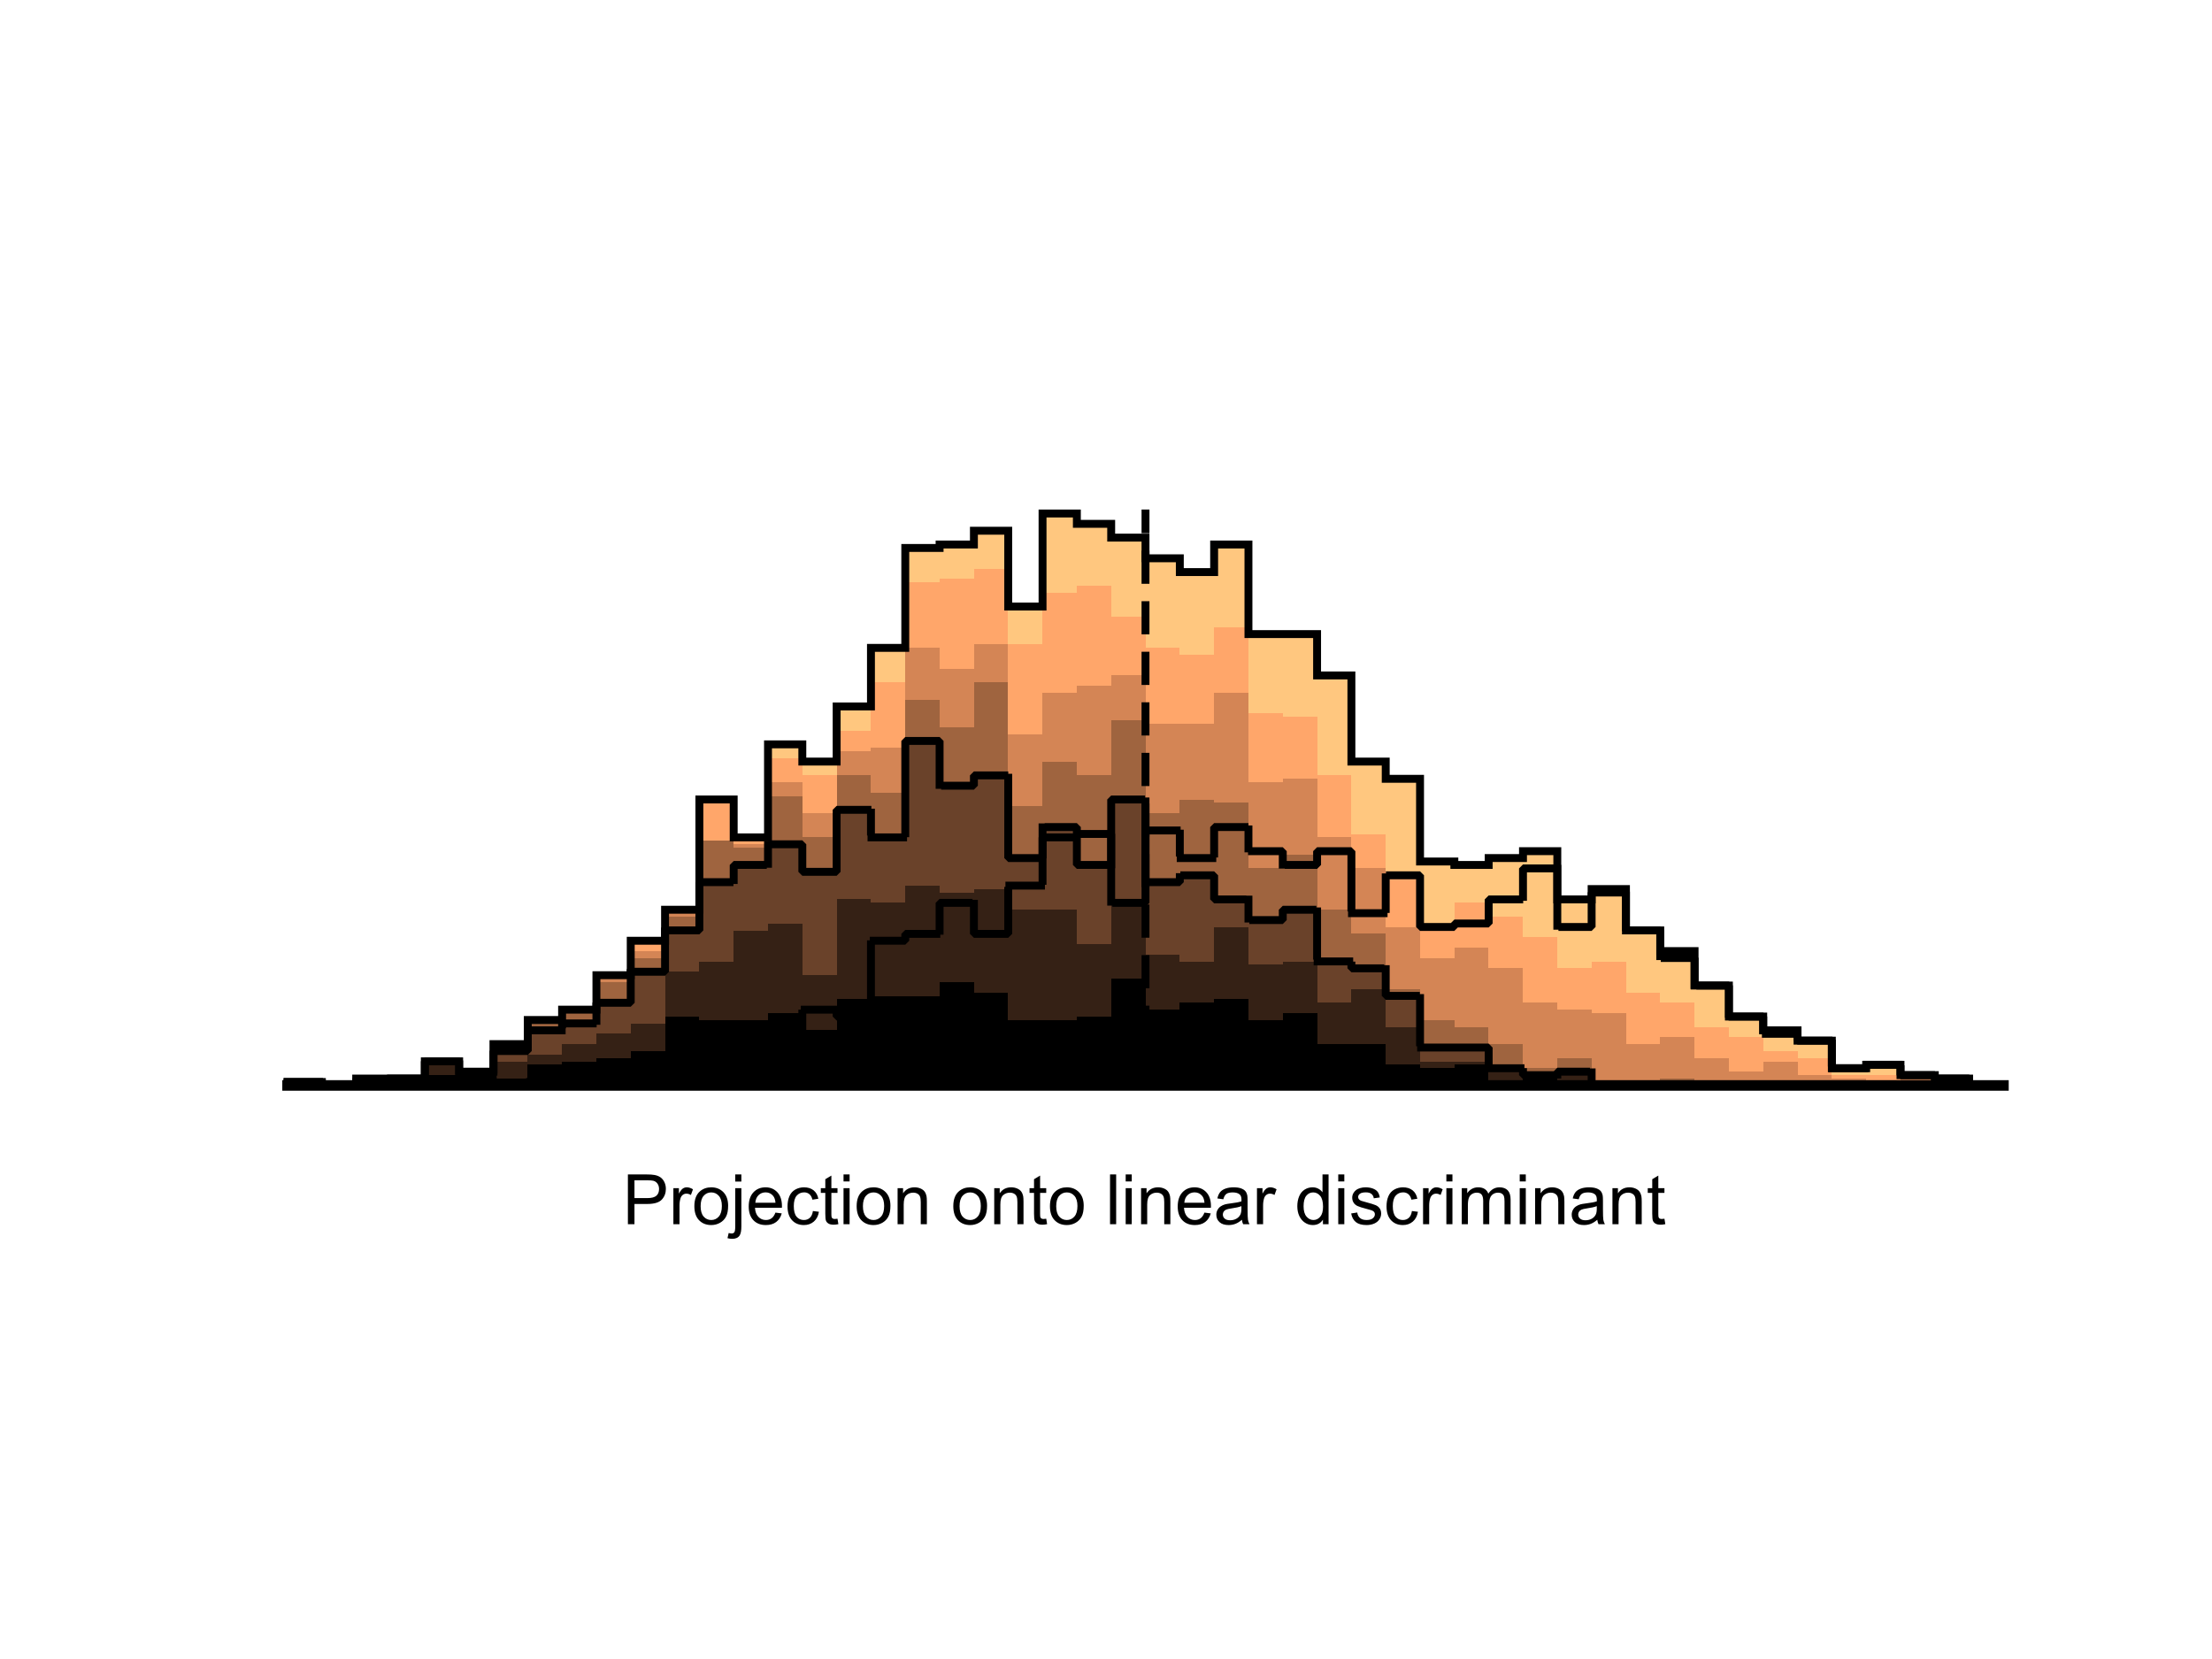<?xml version="1.0"?>
<!DOCTYPE svg PUBLIC '-//W3C//DTD SVG 1.0//EN'
          'http://www.w3.org/TR/2001/REC-SVG-20010904/DTD/svg10.dtd'>
<svg xmlns:xlink="http://www.w3.org/1999/xlink" style="fill-opacity:1; color-rendering:auto; color-interpolation:auto; text-rendering:auto; stroke:black; stroke-linecap:square; stroke-miterlimit:10; shape-rendering:auto; stroke-opacity:1; fill:black; stroke-dasharray:none; font-weight:normal; stroke-width:1; font-family:'Dialog'; font-style:normal; stroke-linejoin:miter; font-size:12px; stroke-dashoffset:0; image-rendering:auto;" width="700" height="525" xmlns="http://www.w3.org/2000/svg"
><rect width="100%" height="100%" fill="#808080" stroke="none"/><!--Generated by the Batik Graphics2D SVG Generator--><defs id="genericDefs"
  /><g
  ><defs id="defs1"
    ><clipPath clipPathUnits="userSpaceOnUse" id="clipPath1"
      ><path d="M0 0 L700 0 L700 525 L0 525 L0 0 Z"
      /></clipPath
    ></defs
    ><g style="fill:white; stroke:white;"
    ><rect x="0" y="0" width="700" style="clip-path:url(#clipPath1); stroke:none;" height="525"
    /></g
    ><g style="fill:white; text-rendering:optimizeSpeed; color-rendering:optimizeSpeed; image-rendering:optimizeSpeed; shape-rendering:crispEdges; stroke:white; color-interpolation:sRGB;"
    ><rect x="0" width="700" height="525" y="0" style="stroke:none;"
      /><path d="M101.86 343.5 L101.86 342.41 L91 342.41 L91 343.5 ZM123.58 341.319 L112.72 341.319 L112.72 343.5 L123.58 343.5 L134.44 343.5 L134.44 341.319 ZM145.3 343.5 L145.3 335.868 L134.44 335.868 L134.44 343.5 ZM156.16 343.5 L156.16 339.139 L145.3 339.139 L145.3 343.5 ZM167.02 343.5 L167.02 330.416 L156.16 330.416 L156.16 343.5 ZM177.88 343.5 L177.88 322.783 L167.02 322.783 L167.02 343.5 ZM188.74 343.5 L188.74 319.512 L177.88 319.512 L177.88 343.5 ZM199.6 343.5 L199.6 308.608 L188.74 308.608 L188.74 343.5 ZM210.46 343.5 L210.46 297.705 L199.6 297.705 L199.6 343.5 ZM221.32 343.5 L221.32 287.892 L210.46 287.892 L210.46 343.5 ZM232.18 343.5 L232.18 253 L221.32 253 L221.32 343.5 ZM243.04 343.5 L243.04 264.994 L232.18 264.994 L232.18 343.5 ZM253.9 343.5 L253.9 235.554 L243.04 235.554 L243.04 343.5 ZM264.76 343.5 L264.76 241.006 L253.9 241.006 L253.9 343.5 ZM275.62 343.5 L275.62 223.56 L264.76 223.56 L264.76 343.5 ZM286.48 343.5 L286.48 205.024 L275.62 205.024 L275.62 343.5 ZM297.34 343.5 L297.34 173.404 L286.48 173.404 L286.48 343.5 ZM308.2 343.5 L308.2 172.313 L297.34 172.313 L297.34 343.5 ZM319.06 343.5 L319.06 167.952 L308.2 167.952 L308.2 343.5 ZM329.92 343.5 L329.92 191.94 L319.06 191.94 L319.06 343.5 ZM340.78 343.5 L340.78 162.5 L329.92 162.5 L329.92 343.5 ZM351.64 343.5 L351.64 165.771 L340.78 165.771 L340.78 343.5 ZM362.5 343.5 L362.5 170.132 L351.64 170.132 L351.64 343.5 ZM373.36 343.5 L373.36 176.675 L362.5 176.675 L362.5 343.5 ZM384.22 343.5 L384.22 181.036 L373.36 181.036 L373.36 343.5 ZM395.08 343.5 L395.08 172.313 L384.22 172.313 L384.22 343.5 ZM405.94 200.663 L395.08 200.663 L395.08 343.5 L405.94 343.5 L416.8 343.5 L416.8 200.663 ZM427.66 343.5 L427.66 213.747 L416.8 213.747 L416.8 343.5 ZM438.52 343.5 L438.52 241.006 L427.66 241.006 L427.66 343.5 ZM449.38 343.5 L449.38 246.458 L438.52 246.458 L438.52 343.5 ZM460.24 343.5 L460.24 272.627 L449.38 272.627 L449.38 343.5 ZM471.1 343.5 L471.1 273.717 L460.24 273.717 L460.24 343.5 ZM481.96 343.5 L481.96 271.536 L471.1 271.536 L471.1 343.5 ZM492.82 343.5 L492.82 269.355 L481.96 269.355 L481.96 343.5 ZM503.68 343.5 L503.68 284.62 L492.82 284.62 L492.82 343.5 ZM514.54 343.5 L514.54 281.349 L503.68 281.349 L503.68 343.5 ZM525.4 343.5 L525.4 294.434 L514.54 294.434 L514.54 343.5 ZM536.26 343.5 L536.26 300.976 L525.4 300.976 L525.4 343.5 ZM547.12 343.5 L547.12 311.88 L536.26 311.88 L536.26 343.5 ZM557.98 343.5 L557.98 321.693 L547.12 321.693 L547.12 343.5 ZM568.84 343.5 L568.84 326.054 L557.98 326.054 L557.98 343.5 ZM579.7 343.5 L579.7 329.325 L568.84 329.325 L568.84 343.5 ZM590.56 343.5 L590.56 338.048 L579.7 338.048 L579.7 343.5 ZM601.42 343.5 L601.42 336.958 L590.56 336.958 L590.56 343.5 ZM612.28 343.5 L612.28 340.229 L601.42 340.229 L601.42 343.5 ZM623.14 343.5 L623.14 341.319 L612.28 341.319 L612.28 343.5 Z" style="fill:rgb(255,199,127); stroke:none;"
      /><path d="M101.86 343.5 L101.86 342.41 L91 342.41 L91 343.5 ZM123.58 341.319 L112.72 341.319 L112.72 343.5 L123.58 343.5 L134.44 343.5 L134.44 341.319 ZM145.3 343.5 L145.3 335.868 L134.44 335.868 L134.44 343.5 ZM156.16 343.5 L156.16 339.139 L145.3 339.139 L145.3 343.5 ZM167.02 343.5 L167.02 330.416 L156.16 330.416 L156.16 343.5 ZM177.88 343.5 L177.88 323.873 L167.02 323.873 L167.02 343.5 ZM188.74 343.5 L188.74 319.512 L177.88 319.512 L177.88 343.5 ZM199.6 343.5 L199.6 308.608 L188.74 308.608 L188.74 343.5 ZM210.46 343.5 L210.46 297.705 L199.6 297.705 L199.6 343.5 ZM221.32 343.5 L221.32 287.892 L210.46 287.892 L210.46 343.5 ZM232.18 343.5 L232.18 254.09 L221.32 254.09 L221.32 343.5 ZM243.04 343.5 L243.04 264.994 L232.18 264.994 L232.18 343.5 ZM253.9 343.5 L253.9 239.916 L243.04 239.916 L243.04 343.5 ZM264.76 343.5 L264.76 245.368 L253.9 245.368 L253.9 343.5 ZM275.62 343.5 L275.62 231.193 L264.76 231.193 L264.76 343.5 ZM286.48 343.5 L286.48 215.928 L275.62 215.928 L275.62 343.5 ZM297.34 343.5 L297.34 184.307 L286.48 184.307 L286.48 343.5 ZM308.2 343.5 L308.2 183.217 L297.34 183.217 L297.34 343.5 ZM319.06 343.5 L319.06 179.946 L308.2 179.946 L308.2 343.5 ZM329.92 343.5 L329.92 203.934 L319.06 203.934 L319.06 343.5 ZM340.78 343.5 L340.78 187.578 L329.92 187.578 L329.92 343.5 ZM351.64 343.5 L351.64 185.398 L340.78 185.398 L340.78 343.5 ZM362.5 343.5 L362.5 195.211 L351.64 195.211 L351.64 343.5 ZM373.36 343.5 L373.36 205.024 L362.5 205.024 L362.5 343.5 ZM384.22 343.5 L384.22 207.205 L373.36 207.205 L373.36 343.5 ZM395.08 343.5 L395.08 198.482 L384.22 198.482 L384.22 343.5 ZM405.94 343.5 L405.94 225.741 L395.08 225.741 L395.08 343.5 ZM416.8 343.5 L416.8 226.831 L405.94 226.831 L405.94 343.5 ZM427.66 343.5 L427.66 245.368 L416.8 245.368 L416.8 343.5 ZM438.52 343.5 L438.52 263.904 L427.66 263.904 L427.66 343.5 ZM449.38 343.5 L449.38 275.898 L438.52 275.898 L438.52 343.5 ZM460.24 343.5 L460.24 292.253 L449.38 292.253 L449.38 343.5 ZM471.1 343.5 L471.1 285.711 L460.24 285.711 L460.24 343.5 ZM481.96 343.5 L481.96 290.072 L471.1 290.072 L471.1 343.5 ZM492.82 343.5 L492.82 296.615 L481.96 296.615 L481.96 343.5 ZM503.68 343.5 L503.68 306.428 L492.82 306.428 L492.82 343.5 ZM514.54 343.5 L514.54 304.247 L503.68 304.247 L503.68 343.5 ZM525.4 343.5 L525.4 314.06 L514.54 314.06 L514.54 343.5 ZM536.26 343.5 L536.26 317.331 L525.4 317.331 L525.4 343.5 ZM547.12 343.5 L547.12 324.964 L536.26 324.964 L536.26 343.5 ZM557.98 343.5 L557.98 328.235 L547.12 328.235 L547.12 343.5 ZM568.84 343.5 L568.84 332.596 L557.98 332.596 L557.98 343.5 ZM579.7 343.5 L579.7 334.777 L568.84 334.777 L568.84 343.5 ZM590.56 340.229 L579.7 340.229 L579.7 343.5 L590.56 343.5 L601.42 343.5 L601.42 340.229 ZM612.28 343.5 L612.28 341.319 L601.42 341.319 L601.42 343.5 ZM623.14 343.5 L623.14 342.41 L612.28 342.41 L612.28 343.5 Z" style="fill:rgb(255,166,106); stroke:none;"
      /><path d="M101.86 343.5 L101.86 342.41 L91 342.41 L91 343.5 ZM123.58 341.319 L112.72 341.319 L112.72 343.5 L123.58 343.5 L134.44 343.5 L134.44 341.319 ZM145.3 343.5 L145.3 335.868 L134.44 335.868 L134.44 343.5 ZM156.16 343.5 L156.16 339.139 L145.3 339.139 L145.3 343.5 ZM167.02 343.5 L167.02 330.416 L156.16 330.416 L156.16 343.5 ZM177.88 343.5 L177.88 323.873 L167.02 323.873 L167.02 343.5 ZM188.74 343.5 L188.74 320.602 L177.88 320.602 L177.88 343.5 ZM199.6 343.5 L199.6 308.608 L188.74 308.608 L188.74 343.5 ZM210.46 343.5 L210.46 300.976 L199.6 300.976 L199.6 343.5 ZM221.32 343.5 L221.32 287.892 L210.46 287.892 L210.46 343.5 ZM232.18 343.5 L232.18 266.084 L221.32 266.084 L221.32 343.5 ZM243.04 343.5 L243.04 267.175 L232.18 267.175 L232.18 343.5 ZM253.9 343.5 L253.9 247.548 L243.04 247.548 L243.04 343.5 ZM264.76 343.5 L264.76 257.361 L253.9 257.361 L253.9 343.5 ZM275.62 343.5 L275.62 237.735 L264.76 237.735 L264.76 343.5 ZM286.48 343.5 L286.48 236.645 L275.62 236.645 L275.62 343.5 ZM297.34 343.5 L297.34 205.024 L286.48 205.024 L286.48 343.5 ZM308.2 343.5 L308.2 211.566 L297.34 211.566 L297.34 343.5 ZM319.06 343.5 L319.06 203.934 L308.2 203.934 L308.2 343.5 ZM329.92 343.5 L329.92 232.283 L319.06 232.283 L319.06 343.5 ZM340.78 343.5 L340.78 219.199 L329.92 219.199 L329.92 343.5 ZM351.64 343.5 L351.64 217.018 L340.78 217.018 L340.78 343.5 ZM362.5 343.5 L362.5 213.747 L351.64 213.747 L351.64 343.5 ZM373.36 229.012 L362.5 229.012 L362.5 343.5 L373.36 343.5 L384.22 343.5 L384.22 229.012 ZM395.08 343.5 L395.08 219.199 L384.22 219.199 L384.22 343.5 ZM405.94 343.5 L405.94 247.548 L395.08 247.548 L395.08 343.5 ZM416.8 343.5 L416.8 246.458 L405.94 246.458 L405.94 343.5 ZM427.66 343.5 L427.66 264.994 L416.8 264.994 L416.8 343.5 ZM438.52 343.5 L438.52 274.807 L427.66 274.807 L427.66 343.5 ZM449.38 343.5 L449.38 293.343 L438.52 293.343 L438.52 343.5 ZM460.24 343.5 L460.24 303.157 L449.38 303.157 L449.38 343.5 ZM471.1 343.5 L471.1 299.885 L460.24 299.885 L460.24 343.5 ZM481.96 343.5 L481.96 306.428 L471.1 306.428 L471.1 343.5 ZM492.82 343.5 L492.82 317.331 L481.96 317.331 L481.96 343.5 ZM503.68 343.5 L503.68 319.512 L492.82 319.512 L492.82 343.5 ZM514.54 343.5 L514.54 320.602 L503.68 320.602 L503.68 343.5 ZM525.4 343.5 L525.4 330.416 L514.54 330.416 L514.54 343.5 ZM536.26 343.5 L536.26 328.235 L525.4 328.235 L525.4 343.5 ZM547.12 343.5 L547.12 334.777 L536.26 334.777 L536.26 343.5 ZM557.98 343.5 L557.98 339.139 L547.12 339.139 L547.12 343.5 ZM568.84 343.5 L568.84 335.868 L557.98 335.868 L557.98 343.5 ZM579.7 343.5 L579.7 340.229 L568.84 340.229 L568.84 343.5 ZM590.56 343.5 L590.56 341.319 L579.7 341.319 L579.7 343.5 ZM612.28 343.5 L612.28 341.319 L601.42 341.319 L601.42 343.5 Z" style="fill:rgb(212,133,85); stroke:none;"
      /><path d="M101.86 343.5 L101.86 342.41 L91 342.41 L91 343.5 ZM123.58 341.319 L112.72 341.319 L112.72 343.5 L123.58 343.5 L134.44 343.5 L134.44 341.319 ZM145.3 343.5 L145.3 335.868 L134.44 335.868 L134.44 343.5 ZM156.16 343.5 L156.16 340.229 L145.3 340.229 L145.3 343.5 ZM167.02 343.5 L167.02 330.416 L156.16 330.416 L156.16 343.5 ZM177.88 343.5 L177.88 323.873 L167.02 323.873 L167.02 343.5 ZM188.74 343.5 L188.74 320.602 L177.88 320.602 L177.88 343.5 ZM199.6 343.5 L199.6 310.789 L188.74 310.789 L188.74 343.5 ZM210.46 343.5 L210.46 303.157 L199.6 303.157 L199.6 343.5 ZM221.32 343.5 L221.32 290.072 L210.46 290.072 L210.46 343.5 ZM232.18 343.5 L232.18 266.084 L221.32 266.084 L221.32 343.5 ZM243.04 343.5 L243.04 268.265 L232.18 268.265 L232.18 343.5 ZM253.9 343.5 L253.9 251.91 L243.04 251.91 L243.04 343.5 ZM264.76 343.5 L264.76 264.994 L253.9 264.994 L253.9 343.5 ZM275.62 343.5 L275.62 245.368 L264.76 245.368 L264.76 343.5 ZM286.48 343.5 L286.48 250.819 L275.62 250.819 L275.62 343.5 ZM297.34 343.5 L297.34 221.38 L286.48 221.38 L286.48 343.5 ZM308.2 343.5 L308.2 230.102 L297.34 230.102 L297.34 343.5 ZM319.06 343.5 L319.06 215.928 L308.2 215.928 L308.2 343.5 ZM329.92 343.5 L329.92 255.181 L319.06 255.181 L319.06 343.5 ZM340.78 343.5 L340.78 241.006 L329.92 241.006 L329.92 343.5 ZM351.64 343.5 L351.64 245.368 L340.78 245.368 L340.78 343.5 ZM362.5 343.5 L362.5 227.922 L351.64 227.922 L351.64 343.5 ZM373.36 343.5 L373.36 257.361 L362.5 257.361 L362.5 343.5 ZM384.22 343.5 L384.22 253 L373.36 253 L373.36 343.5 ZM395.08 343.5 L395.08 254.09 L384.22 254.09 L384.22 343.5 ZM405.94 343.5 L405.94 274.807 L395.08 274.807 L395.08 343.5 ZM416.8 343.5 L416.8 270.446 L405.94 270.446 L405.94 343.5 ZM427.66 343.5 L427.66 287.892 L416.8 287.892 L416.8 343.5 ZM438.52 343.5 L438.52 295.524 L427.66 295.524 L427.66 343.5 ZM449.38 343.5 L449.38 312.97 L438.52 312.97 L438.52 343.5 ZM460.24 343.5 L460.24 322.783 L449.38 322.783 L449.38 343.5 ZM471.1 343.5 L471.1 324.964 L460.24 324.964 L460.24 343.5 ZM481.96 343.5 L481.96 330.416 L471.1 330.416 L471.1 343.5 ZM492.82 343.5 L492.82 338.048 L481.96 338.048 L481.96 343.5 ZM503.68 343.5 L503.68 334.777 L492.82 334.777 L492.82 343.5 ZM514.54 343.5 L514.54 342.41 L503.68 342.41 L503.68 343.5 ZM536.26 343.5 L536.26 341.319 L525.4 341.319 L525.4 343.5 ZM568.84 343.5 L568.84 342.41 L557.98 342.41 L557.98 343.5 Z" style="fill:rgb(159,100,63); stroke:none;"
      /><path d="M101.86 343.5 L101.86 342.41 L91 342.41 L91 343.5 ZM123.58 343.5 L123.58 342.41 L112.72 342.41 L112.72 343.5 ZM134.44 343.5 L134.44 341.319 L123.58 341.319 L123.58 343.5 ZM145.3 343.5 L145.3 335.868 L134.44 335.868 L134.44 343.5 ZM156.16 343.5 L156.16 340.229 L145.3 340.229 L145.3 343.5 ZM167.02 343.5 L167.02 332.596 L156.16 332.596 L156.16 343.5 ZM177.88 343.5 L177.88 326.054 L167.02 326.054 L167.02 343.5 ZM188.74 343.5 L188.74 323.873 L177.88 323.873 L177.88 343.5 ZM199.6 343.5 L199.6 317.331 L188.74 317.331 L188.74 343.5 ZM210.46 343.5 L210.46 307.518 L199.6 307.518 L199.6 343.5 ZM221.32 343.5 L221.32 294.434 L210.46 294.434 L210.46 343.5 ZM232.18 343.5 L232.18 279.169 L221.32 279.169 L221.32 343.5 ZM243.04 343.5 L243.04 273.717 L232.18 273.717 L232.18 343.5 ZM253.9 343.5 L253.9 267.175 L243.04 267.175 L243.04 343.5 ZM264.76 343.5 L264.76 275.898 L253.9 275.898 L253.9 343.5 ZM275.62 343.5 L275.62 256.271 L264.76 256.271 L264.76 343.5 ZM286.48 343.5 L286.48 264.994 L275.62 264.994 L275.62 343.5 ZM297.34 343.5 L297.34 234.464 L286.48 234.464 L286.48 343.5 ZM308.2 343.5 L308.2 248.638 L297.34 248.638 L297.34 343.5 ZM319.06 343.5 L319.06 245.368 L308.2 245.368 L308.2 343.5 ZM329.92 343.5 L329.92 271.536 L319.06 271.536 L319.06 343.5 ZM340.78 343.5 L340.78 261.723 L329.92 261.723 L329.92 343.5 ZM351.64 343.5 L351.64 273.717 L340.78 273.717 L340.78 343.5 ZM362.5 343.5 L362.5 253 L351.64 253 L351.64 343.5 ZM373.36 343.5 L373.36 279.169 L362.5 279.169 L362.5 343.5 ZM384.22 343.5 L384.22 276.988 L373.36 276.988 L373.36 343.5 ZM395.08 343.5 L395.08 284.62 L384.22 284.62 L384.22 343.5 ZM405.94 343.5 L405.94 291.163 L395.08 291.163 L395.08 343.5 ZM416.8 343.5 L416.8 287.892 L405.94 287.892 L405.94 343.5 ZM427.66 343.5 L427.66 304.247 L416.8 304.247 L416.8 343.5 ZM438.52 343.5 L438.52 306.428 L427.66 306.428 L427.66 343.5 ZM449.38 343.5 L449.38 315.151 L438.52 315.151 L438.52 343.5 ZM460.24 331.506 L449.38 331.506 L449.38 343.5 L460.24 343.5 L471.1 343.5 L471.1 331.506 ZM481.96 343.5 L481.96 338.048 L471.1 338.048 L471.1 343.5 ZM492.82 343.5 L492.82 340.229 L481.96 340.229 L481.96 343.5 ZM503.68 343.5 L503.68 339.139 L492.82 339.139 L492.82 343.5 Z" style="fill:rgb(106,66,42); stroke:none;"
      /><path d="M123.58 343.5 L123.58 342.41 L112.72 342.41 L112.72 343.5 ZM145.3 343.5 L145.3 336.958 L134.44 336.958 L134.44 343.5 ZM156.16 343.5 L156.16 340.229 L145.3 340.229 L145.3 343.5 ZM167.02 343.5 L167.02 335.868 L156.16 335.868 L156.16 343.5 ZM177.88 343.5 L177.88 333.687 L167.02 333.687 L167.02 343.5 ZM188.74 343.5 L188.74 330.416 L177.88 330.416 L177.88 343.5 ZM199.6 343.5 L199.6 327.145 L188.74 327.145 L188.74 343.5 ZM210.46 343.5 L210.46 323.873 L199.6 323.873 L199.6 343.5 ZM221.32 343.5 L221.32 307.518 L210.46 307.518 L210.46 343.5 ZM232.18 343.5 L232.18 304.247 L221.32 304.247 L221.32 343.5 ZM243.04 343.5 L243.04 294.434 L232.18 294.434 L232.18 343.5 ZM253.9 343.5 L253.9 292.253 L243.04 292.253 L243.04 343.5 ZM264.76 343.5 L264.76 308.608 L253.9 308.608 L253.9 343.5 ZM275.62 343.5 L275.62 284.62 L264.76 284.62 L264.76 343.5 ZM286.48 343.5 L286.48 285.711 L275.62 285.711 L275.62 343.5 ZM297.34 343.5 L297.34 280.259 L286.48 280.259 L286.48 343.5 ZM308.2 343.5 L308.2 282.44 L297.34 282.44 L297.34 343.5 ZM319.06 343.5 L319.06 281.349 L308.2 281.349 L308.2 343.5 ZM329.92 287.892 L319.06 287.892 L319.06 343.5 L329.92 343.5 L340.78 343.5 L340.78 287.892 ZM351.64 343.5 L351.64 298.795 L340.78 298.795 L340.78 343.5 ZM362.5 343.5 L362.5 284.62 L351.64 284.62 L351.64 343.5 ZM373.36 343.5 L373.36 302.066 L362.5 302.066 L362.5 343.5 ZM384.22 343.5 L384.22 304.247 L373.36 304.247 L373.36 343.5 ZM395.08 343.5 L395.08 293.343 L384.22 293.343 L384.22 343.5 ZM405.94 343.5 L405.94 305.337 L395.08 305.337 L395.08 343.5 ZM416.8 343.5 L416.8 304.247 L405.94 304.247 L405.94 343.5 ZM427.66 343.5 L427.66 317.331 L416.8 317.331 L416.8 343.5 ZM438.52 343.5 L438.52 312.97 L427.66 312.97 L427.66 343.5 ZM449.38 343.5 L449.38 324.964 L438.52 324.964 L438.52 343.5 ZM460.24 335.868 L449.38 335.868 L449.38 343.5 L460.24 343.5 L471.1 343.5 L471.1 335.868 ZM481.96 343.5 L481.96 339.139 L471.1 339.139 L471.1 343.5 ZM492.82 343.5 L492.82 340.229 L481.96 340.229 L481.96 343.5 ZM503.68 343.5 L503.68 339.139 L492.82 339.139 L492.82 343.5 Z" style="fill:rgb(53,33,21); stroke:none;"
      /><path d="M145.3 343.5 L145.3 340.229 L134.44 340.229 L134.44 343.5 ZM156.16 343.5 L156.16 342.41 L145.3 342.41 L145.3 343.5 ZM167.02 343.5 L167.02 341.319 L156.16 341.319 L156.16 343.5 ZM177.88 343.5 L177.88 336.958 L167.02 336.958 L167.02 343.5 ZM188.74 343.5 L188.74 335.868 L177.88 335.868 L177.88 343.5 ZM199.6 343.5 L199.6 334.777 L188.74 334.777 L188.74 343.5 ZM210.46 343.5 L210.46 332.596 L199.6 332.596 L199.6 343.5 ZM221.32 343.5 L221.32 321.693 L210.46 321.693 L210.46 343.5 ZM232.18 322.783 L221.32 322.783 L221.32 343.5 L232.18 343.5 L243.04 343.5 L243.04 322.783 ZM253.9 343.5 L253.9 320.602 L243.04 320.602 L243.04 343.5 ZM264.76 343.5 L264.76 326.054 L253.9 326.054 L253.9 343.5 ZM275.62 343.5 L275.62 316.241 L264.76 316.241 L264.76 343.5 ZM286.48 315.151 L275.62 315.151 L275.62 343.5 L286.48 343.5 L297.34 343.5 L297.34 315.151 ZM308.2 343.5 L308.2 310.789 L297.34 310.789 L297.34 343.5 ZM319.06 343.5 L319.06 314.06 L308.2 314.06 L308.2 343.5 ZM329.92 322.783 L319.06 322.783 L319.06 343.5 L329.92 343.5 L340.78 343.5 L340.78 322.783 ZM351.64 343.5 L351.64 321.693 L340.78 321.693 L340.78 343.5 ZM362.5 343.5 L362.5 309.699 L351.64 309.699 L351.64 343.5 ZM373.36 343.5 L373.36 319.512 L362.5 319.512 L362.5 343.5 ZM384.22 343.5 L384.22 317.331 L373.36 317.331 L373.36 343.5 ZM395.08 343.5 L395.08 316.241 L384.22 316.241 L384.22 343.5 ZM405.94 343.5 L405.94 322.783 L395.08 322.783 L395.08 343.5 ZM416.8 343.5 L416.8 320.602 L405.94 320.602 L405.94 343.5 ZM427.66 330.416 L416.8 330.416 L416.8 343.5 L427.66 343.5 L438.52 343.5 L438.52 330.416 ZM449.38 343.5 L449.38 336.958 L438.52 336.958 L438.52 343.5 ZM460.24 343.5 L460.24 338.048 L449.38 338.048 L449.38 343.5 ZM471.1 343.5 L471.1 336.958 L460.24 336.958 L460.24 343.5 ZM481.96 343.5 L481.96 342.41 L471.1 342.41 L471.1 343.5 ZM492.82 343.5 L492.82 340.229 L481.96 340.229 L481.96 343.5 ZM503.68 343.5 L503.68 342.41 L492.82 342.41 L492.82 343.5 Z" style="fill:black; stroke:none;"
    /></g
    ><g style="text-rendering:geometricPrecision; stroke-width:2.5; color-interpolation:linearRGB; color-rendering:optimizeQuality; stroke-linecap:butt; image-rendering:optimizeQuality;"
    ><path d="M91 342.41 L101.86 342.41 L101.86 343.5 L112.72 343.5 L112.72 341.319 L123.58 341.319 L123.58 341.319 L134.44 341.319 L134.44 335.868 L145.3 335.868 L145.3 339.139 L156.16 339.139 L156.16 330.416 L167.02 330.416 L167.02 322.783 L177.88 322.783 L177.88 319.512 L188.74 319.512 L188.74 308.608 L199.6 308.608 L199.6 297.705 L210.46 297.705 L210.46 287.892 L221.32 287.892 L221.32 253 L232.18 253 L232.18 264.994 L243.04 264.994 L243.04 235.554 L253.9 235.554 L253.9 241.006 L264.76 241.006 L264.76 223.56 L275.62 223.56 L275.62 205.024 L286.48 205.024 L286.48 173.404 L297.34 173.404 L297.34 172.313 L308.2 172.313 L308.2 167.952 L319.06 167.952 L319.06 191.94 L329.92 191.94 L329.92 162.5 L340.78 162.5 L340.78 165.771 L351.64 165.771 L351.64 170.132 L362.5 170.132 L362.5 176.675 L373.36 176.675 L373.36 181.036 L384.22 181.036 L384.22 172.313 L395.08 172.313 L395.08 200.663 L405.94 200.663 L405.94 200.663 L416.8 200.663 L416.8 213.747 L427.66 213.747 L427.66 241.006 L438.52 241.006 L438.52 246.458 L449.38 246.458 L449.38 272.627 L460.24 272.627 L460.24 273.717 L471.1 273.717 L471.1 271.536 L481.96 271.536 L481.96 269.355 L492.82 269.355 L492.82 284.62 L503.68 284.62 L503.68 281.349 L514.54 281.349 L514.54 294.434 L525.4 294.434 L525.4 300.976 L536.26 300.976 L536.26 311.88 L547.12 311.88 L547.12 321.693 L557.98 321.693 L557.98 326.054 L568.84 326.054 L568.84 329.325 L579.7 329.325 L579.7 338.048 L590.56 338.048 L590.56 336.958 L601.42 336.958 L601.42 340.229 L612.28 340.229 L612.28 341.319 L623.14 341.319 L623.14 343.5 L634 343.5 L634 343.5" style="fill:none; fill-rule:evenodd;"
      /><path style="fill:none; stroke-miterlimit:1; stroke-dasharray:2,2; fill-rule:evenodd; stroke-linejoin:bevel;" d="M91 342.41 L101.86 342.41 L101.86 343.5 L112.72 343.5 L112.72 342.41 L123.58 342.41 L123.58 341.319 L134.44 341.319 L134.44 335.868 L145.3 335.868 L145.3 340.229 L156.16 340.229 L156.16 332.596 L167.02 332.596 L167.02 326.054 L177.88 326.054 L177.88 323.873 L188.74 323.873 L188.74 317.331 L199.6 317.331 L199.6 307.518 L210.46 307.518 L210.46 294.434 L221.32 294.434 L221.32 279.169 L232.18 279.169 L232.18 273.717 L243.04 273.717 L243.04 267.175 L253.9 267.175 L253.9 275.898 L264.76 275.898 L264.76 256.271 L275.62 256.271 L275.62 264.994 L286.48 264.994 L286.48 234.464 L297.34 234.464 L297.34 248.638 L308.2 248.638 L308.2 245.368 L319.06 245.368 L319.06 271.536 L329.92 271.536 L329.92 261.723 L340.78 261.723 L340.78 273.717 L351.64 273.717 L351.64 253 L362.5 253 L362.5 279.169 L373.36 279.169 L373.36 276.988 L384.22 276.988 L384.22 284.62 L395.08 284.62 L395.08 291.163 L405.94 291.163 L405.94 287.892 L416.8 287.892 L416.8 304.247 L427.66 304.247 L427.66 306.428 L438.52 306.428 L438.52 315.151 L449.38 315.151 L449.38 331.506 L460.24 331.506 L460.24 331.506 L471.1 331.506 L471.1 338.048 L481.96 338.048 L481.96 340.229 L492.82 340.229 L492.82 339.139 L503.68 339.139 L503.68 343.5 L514.54 343.5 L514.54 343.5 L525.4 343.5 L525.4 343.5 L536.26 343.5 L536.26 343.5 L547.12 343.5 L547.12 343.5 L557.98 343.5 L557.98 343.5 L568.84 343.5 L568.84 343.5 L579.7 343.5 L579.7 343.5 L590.56 343.5 L590.56 343.5 L601.42 343.5 L601.42 343.5 L612.28 343.5 L612.28 343.5 L623.14 343.5 L623.14 343.5 L634 343.5 L634 343.5"
      /><path style="fill:none; stroke-miterlimit:1; stroke-dasharray:2,2; fill-rule:evenodd; stroke-linejoin:bevel;" d="M91 343.5 L101.86 343.5 L101.86 343.5 L112.72 343.5 L112.72 343.5 L123.58 343.5 L123.58 343.5 L134.44 343.5 L134.44 343.5 L145.3 343.5 L145.3 342.41 L156.16 342.41 L156.16 343.5 L167.02 343.5 L167.02 342.41 L177.88 342.41 L177.88 342.41 L188.74 342.41 L188.74 341.319 L199.6 341.319 L199.6 338.048 L210.46 338.048 L210.46 341.319 L221.32 341.319 L221.32 330.416 L232.18 330.416 L232.18 340.229 L243.04 340.229 L243.04 327.145 L253.9 327.145 L253.9 319.512 L264.76 319.512 L264.76 321.693 L275.62 321.693 L275.62 297.705 L286.48 297.705 L286.48 295.524 L297.34 295.524 L297.34 285.711 L308.2 285.711 L308.2 295.524 L319.06 295.524 L319.06 280.259 L329.92 280.259 L329.92 264.994 L340.78 264.994 L340.78 263.904 L351.64 263.904 L351.64 285.711 L362.5 285.711 L362.5 262.813 L373.36 262.813 L373.36 271.536 L384.22 271.536 L384.22 261.723 L395.08 261.723 L395.08 269.355 L405.94 269.355 L405.94 273.717 L416.8 273.717 L416.8 269.355 L427.66 269.355 L427.66 288.982 L438.52 288.982 L438.52 276.988 L449.38 276.988 L449.38 293.343 L460.24 293.343 L460.24 292.253 L471.1 292.253 L471.1 284.62 L481.96 284.62 L481.96 274.807 L492.82 274.807 L492.82 293.343 L503.68 293.343 L503.68 282.44 L514.54 282.44 L514.54 294.434 L525.4 294.434 L525.4 303.157 L536.26 303.157 L536.26 311.88 L547.12 311.88 L547.12 321.693 L557.98 321.693 L557.98 327.145 L568.84 327.145 L568.84 329.325 L579.7 329.325 L579.7 338.048 L590.56 338.048 L590.56 336.958 L601.42 336.958 L601.42 340.229 L612.28 340.229 L612.28 341.319 L623.14 341.319 L623.14 343.5 L634 343.5 L634 343.5"
      /><line x1="362.5" x2="362.5" y1="343.5" style="fill:none; stroke-linejoin:bevel; stroke-dasharray:8,8; stroke-miterlimit:1;" y2="162.5"
      /><line x1="91" x2="634" y1="343.5" style="stroke-linecap:square; fill:none; stroke-linejoin:round; stroke-width:3.333;" y2="343.5"
    /></g
    ><g transform="translate(362.5,364.408)" style="font-size:22px; text-rendering:geometricPrecision; color-rendering:optimizeQuality; image-rendering:optimizeQuality; font-family:'SansSerif'; color-interpolation:linearRGB;"
    ><path style="stroke:none;" d="M-163.797 23 L-163.797 7.25 L-157.859 7.25 Q-156.297 7.25 -155.469 7.406 Q-154.312 7.594 -153.523 8.141 Q-152.734 8.688 -152.258 9.664 Q-151.781 10.641 -151.781 11.812 Q-151.781 13.812 -153.062 15.203 Q-154.344 16.594 -157.672 16.594 L-161.719 16.594 L-161.719 23 L-163.797 23 ZM-161.719 14.734 L-157.641 14.734 Q-155.625 14.734 -154.781 13.984 Q-153.938 13.234 -153.938 11.875 Q-153.938 10.875 -154.43 10.172 Q-154.922 9.469 -155.75 9.25 Q-156.266 9.109 -157.688 9.109 L-161.719 9.109 L-161.719 14.734 ZM-149.404 23 L-149.404 11.594 L-147.654 11.594 L-147.654 13.328 Q-146.998 12.109 -146.428 11.719 Q-145.857 11.328 -145.185 11.328 Q-144.201 11.328 -143.201 11.953 L-143.857 13.75 Q-144.576 13.328 -145.279 13.328 Q-145.92 13.328 -146.42 13.711 Q-146.92 14.094 -147.139 14.766 Q-147.467 15.797 -147.467 17.031 L-147.467 23 L-149.404 23 ZM-142.766 17.297 Q-142.766 14.125 -141 12.594 Q-139.531 11.328 -137.422 11.328 Q-135.062 11.328 -133.57 12.875 Q-132.078 14.422 -132.078 17.141 Q-132.078 19.344 -132.742 20.602 Q-133.406 21.859 -134.664 22.562 Q-135.922 23.266 -137.422 23.266 Q-139.812 23.266 -141.289 21.727 Q-142.766 20.188 -142.766 17.297 ZM-140.781 17.297 Q-140.781 19.484 -139.828 20.578 Q-138.875 21.672 -137.422 21.672 Q-135.984 21.672 -135.023 20.57 Q-134.062 19.469 -134.062 17.234 Q-134.062 15.109 -135.023 14.023 Q-135.984 12.938 -137.422 12.938 Q-138.875 12.938 -139.828 14.023 Q-140.781 15.109 -140.781 17.297 ZM-129.827 9.5 L-129.827 7.25 L-127.89 7.25 L-127.89 9.5 L-129.827 9.5 ZM-132.28 27.422 L-131.905 25.781 Q-131.327 25.938 -130.999 25.938 Q-130.405 25.938 -130.116 25.547 Q-129.827 25.156 -129.827 23.578 L-129.827 11.594 L-127.89 11.594 L-127.89 23.625 Q-127.89 25.734 -128.436 26.562 Q-129.14 27.625 -130.765 27.625 Q-131.546 27.625 -132.28 27.422 ZM-117.111 19.328 L-115.111 19.578 Q-115.596 21.328 -116.869 22.297 Q-118.143 23.266 -120.143 23.266 Q-122.643 23.266 -124.103 21.719 Q-125.564 20.172 -125.564 17.391 Q-125.564 14.516 -124.088 12.922 Q-122.611 11.328 -120.236 11.328 Q-117.955 11.328 -116.502 12.891 Q-115.049 14.453 -115.049 17.281 Q-115.049 17.453 -115.064 17.797 L-123.58 17.797 Q-123.471 19.672 -122.51 20.672 Q-121.549 21.672 -120.127 21.672 Q-119.064 21.672 -118.314 21.109 Q-117.564 20.547 -117.111 19.328 ZM-123.471 16.203 L-117.096 16.203 Q-117.221 14.766 -117.83 14.047 Q-118.752 12.922 -120.221 12.922 Q-121.549 12.922 -122.455 13.812 Q-123.361 14.703 -123.471 16.203 ZM-105.251 18.828 L-103.345 19.062 Q-103.657 21.031 -104.939 22.148 Q-106.22 23.266 -108.095 23.266 Q-110.439 23.266 -111.86 21.734 Q-113.282 20.203 -113.282 17.344 Q-113.282 15.484 -112.673 14.102 Q-112.064 12.719 -110.806 12.023 Q-109.548 11.328 -108.079 11.328 Q-106.22 11.328 -105.04 12.273 Q-103.86 13.219 -103.532 14.938 L-105.407 15.234 Q-105.673 14.078 -106.36 13.5 Q-107.048 12.922 -108.001 12.922 Q-109.47 12.922 -110.384 13.969 Q-111.298 15.016 -111.298 17.281 Q-111.298 19.578 -110.415 20.625 Q-109.532 21.672 -108.11 21.672 Q-106.97 21.672 -106.212 20.969 Q-105.454 20.266 -105.251 18.828 ZM-97.47 21.266 L-97.189 22.984 Q-98.001 23.156 -98.657 23.156 Q-99.704 23.156 -100.282 22.82 Q-100.86 22.484 -101.095 21.945 Q-101.329 21.406 -101.329 19.656 L-101.329 13.094 L-102.751 13.094 L-102.751 11.594 L-101.329 11.594 L-101.329 8.766 L-99.407 7.609 L-99.407 11.594 L-97.47 11.594 L-97.47 13.094 L-99.407 13.094 L-99.407 19.766 Q-99.407 20.594 -99.306 20.828 Q-99.204 21.062 -98.978 21.203 Q-98.751 21.344 -98.314 21.344 Q-98.001 21.344 -97.47 21.266 ZM-95.561 9.469 L-95.561 7.25 L-93.639 7.25 L-93.639 9.469 L-95.561 9.469 ZM-95.561 23 L-95.561 11.594 L-93.639 11.594 L-93.639 23 L-95.561 23 ZM-91.407 17.297 Q-91.407 14.125 -89.642 12.594 Q-88.173 11.328 -86.064 11.328 Q-83.704 11.328 -82.212 12.875 Q-80.72 14.422 -80.72 17.141 Q-80.72 19.344 -81.384 20.602 Q-82.048 21.859 -83.306 22.562 Q-84.564 23.266 -86.064 23.266 Q-88.454 23.266 -89.931 21.727 Q-91.407 20.188 -91.407 17.297 ZM-89.423 17.297 Q-89.423 19.484 -88.47 20.578 Q-87.517 21.672 -86.064 21.672 Q-84.626 21.672 -83.665 20.57 Q-82.704 19.469 -82.704 17.234 Q-82.704 15.109 -83.665 14.023 Q-84.626 12.938 -86.064 12.938 Q-87.517 12.938 -88.47 14.023 Q-89.423 15.109 -89.423 17.297 ZM-78.453 23 L-78.453 11.594 L-76.719 11.594 L-76.719 13.219 Q-75.453 11.328 -73.078 11.328 Q-72.047 11.328 -71.188 11.703 Q-70.328 12.078 -69.898 12.68 Q-69.469 13.281 -69.297 14.109 Q-69.188 14.641 -69.188 15.984 L-69.188 23 L-71.125 23 L-71.125 16.062 Q-71.125 14.875 -71.344 14.289 Q-71.562 13.703 -72.141 13.359 Q-72.719 13.016 -73.5 13.016 Q-74.734 13.016 -75.625 13.797 Q-76.516 14.578 -76.516 16.766 L-76.516 23 L-78.453 23 ZM-60.824 17.297 Q-60.824 14.125 -59.059 12.594 Q-57.59 11.328 -55.48 11.328 Q-53.121 11.328 -51.629 12.875 Q-50.137 14.422 -50.137 17.141 Q-50.137 19.344 -50.801 20.602 Q-51.465 21.859 -52.723 22.562 Q-53.98 23.266 -55.48 23.266 Q-57.871 23.266 -59.348 21.727 Q-60.824 20.188 -60.824 17.297 ZM-58.84 17.297 Q-58.84 19.484 -57.887 20.578 Q-56.934 21.672 -55.48 21.672 Q-54.043 21.672 -53.082 20.57 Q-52.121 19.469 -52.121 17.234 Q-52.121 15.109 -53.082 14.023 Q-54.043 12.938 -55.48 12.938 Q-56.934 12.938 -57.887 14.023 Q-58.84 15.109 -58.84 17.297 ZM-47.87 23 L-47.87 11.594 L-46.136 11.594 L-46.136 13.219 Q-44.87 11.328 -42.495 11.328 Q-41.464 11.328 -40.605 11.703 Q-39.745 12.078 -39.315 12.68 Q-38.886 13.281 -38.714 14.109 Q-38.605 14.641 -38.605 15.984 L-38.605 23 L-40.542 23 L-40.542 16.062 Q-40.542 14.875 -40.761 14.289 Q-40.98 13.703 -41.558 13.359 Q-42.136 13.016 -42.917 13.016 Q-44.151 13.016 -45.042 13.797 Q-45.933 14.578 -45.933 16.766 L-45.933 23 L-47.87 23 ZM-31.416 21.266 L-31.135 22.984 Q-31.947 23.156 -32.603 23.156 Q-33.65 23.156 -34.228 22.82 Q-34.807 22.484 -35.041 21.945 Q-35.275 21.406 -35.275 19.656 L-35.275 13.094 L-36.697 13.094 L-36.697 11.594 L-35.275 11.594 L-35.275 8.766 L-33.353 7.609 L-33.353 11.594 L-31.416 11.594 L-31.416 13.094 L-33.353 13.094 L-33.353 19.766 Q-33.353 20.594 -33.252 20.828 Q-33.15 21.062 -32.924 21.203 Q-32.697 21.344 -32.26 21.344 Q-31.947 21.344 -31.416 21.266 ZM-30.241 17.297 Q-30.241 14.125 -28.476 12.594 Q-27.007 11.328 -24.898 11.328 Q-22.538 11.328 -21.046 12.875 Q-19.554 14.422 -19.554 17.141 Q-19.554 19.344 -20.218 20.602 Q-20.882 21.859 -22.14 22.562 Q-23.398 23.266 -24.898 23.266 Q-27.288 23.266 -28.765 21.727 Q-30.241 20.188 -30.241 17.297 ZM-28.257 17.297 Q-28.257 19.484 -27.304 20.578 Q-26.351 21.672 -24.898 21.672 Q-23.46 21.672 -22.499 20.57 Q-21.538 19.469 -21.538 17.234 Q-21.538 15.109 -22.499 14.023 Q-23.46 12.938 -24.898 12.938 Q-26.351 12.938 -27.304 14.023 Q-28.257 15.109 -28.257 17.297 ZM-11.222 23 L-11.222 7.25 L-9.284 7.25 L-9.284 23 L-11.222 23 ZM-6.271 9.469 L-6.271 7.25 L-4.35 7.25 L-4.35 9.469 L-6.271 9.469 ZM-6.271 23 L-6.271 11.594 L-4.35 11.594 L-4.35 23 L-6.271 23 ZM-1.399 23 L-1.399 11.594 L0.335 11.594 L0.335 13.219 Q1.601 11.328 3.976 11.328 Q5.007 11.328 5.866 11.703 Q6.726 12.078 7.155 12.68 Q7.585 13.281 7.757 14.109 Q7.866 14.641 7.866 15.984 L7.866 23 L5.929 23 L5.929 16.062 Q5.929 14.875 5.71 14.289 Q5.491 13.703 4.913 13.359 Q4.335 13.016 3.554 13.016 Q2.319 13.016 1.429 13.797 Q0.538 14.578 0.538 16.766 L0.538 23 L-1.399 23 ZM18.648 19.328 L20.648 19.578 Q20.164 21.328 18.891 22.297 Q17.617 23.266 15.617 23.266 Q13.117 23.266 11.656 21.719 Q10.195 20.172 10.195 17.391 Q10.195 14.516 11.672 12.922 Q13.148 11.328 15.523 11.328 Q17.805 11.328 19.258 12.891 Q20.711 14.453 20.711 17.281 Q20.711 17.453 20.695 17.797 L12.18 17.797 Q12.289 19.672 13.25 20.672 Q14.211 21.672 15.633 21.672 Q16.695 21.672 17.445 21.109 Q18.195 20.547 18.648 19.328 ZM12.289 16.203 L18.664 16.203 Q18.539 14.766 17.93 14.047 Q17.008 12.922 15.539 12.922 Q14.211 12.922 13.305 13.812 Q12.398 14.703 12.289 16.203 ZM30.509 21.594 Q29.446 22.5 28.446 22.883 Q27.446 23.266 26.306 23.266 Q24.431 23.266 23.423 22.344 Q22.415 21.422 22.415 19.984 Q22.415 19.156 22.798 18.461 Q23.181 17.766 23.798 17.352 Q24.415 16.938 25.181 16.719 Q25.759 16.562 26.899 16.422 Q29.243 16.141 30.352 15.766 Q30.368 15.359 30.368 15.25 Q30.368 14.078 29.821 13.594 Q29.071 12.938 27.618 12.938 Q26.243 12.938 25.595 13.414 Q24.946 13.891 24.634 15.109 L22.743 14.844 Q23.009 13.625 23.595 12.883 Q24.181 12.141 25.298 11.734 Q26.415 11.328 27.899 11.328 Q29.352 11.328 30.267 11.672 Q31.181 12.016 31.61 12.539 Q32.04 13.062 32.212 13.859 Q32.306 14.359 32.306 15.641 L32.306 18.219 Q32.306 20.922 32.431 21.633 Q32.556 22.344 32.915 23 L30.899 23 Q30.602 22.391 30.509 21.594 ZM30.352 17.281 Q29.306 17.703 27.196 18 Q26.009 18.172 25.509 18.391 Q25.009 18.609 24.743 19.023 Q24.477 19.438 24.477 19.938 Q24.477 20.719 25.064 21.234 Q25.649 21.75 26.774 21.75 Q27.899 21.75 28.767 21.258 Q29.634 20.766 30.04 19.922 Q30.352 19.266 30.352 17.984 L30.352 17.281 ZM35.275 23 L35.275 11.594 L37.025 11.594 L37.025 13.328 Q37.682 12.109 38.252 11.719 Q38.822 11.328 39.494 11.328 Q40.478 11.328 41.478 11.953 L40.822 13.75 Q40.103 13.328 39.4 13.328 Q38.76 13.328 38.26 13.711 Q37.76 14.094 37.541 14.766 Q37.213 15.797 37.213 17.031 L37.213 23 L35.275 23 ZM56.151 23 L56.151 21.562 Q55.058 23.266 52.948 23.266 Q51.589 23.266 50.448 22.508 Q49.308 21.75 48.675 20.406 Q48.042 19.062 48.042 17.312 Q48.042 15.594 48.612 14.203 Q49.183 12.812 50.323 12.07 Q51.464 11.328 52.87 11.328 Q53.901 11.328 54.706 11.766 Q55.511 12.203 56.011 12.906 L56.011 7.25 L57.933 7.25 L57.933 23 L56.151 23 ZM50.026 17.312 Q50.026 19.5 50.956 20.586 Q51.886 21.672 53.136 21.672 Q54.401 21.672 55.292 20.633 Q56.183 19.594 56.183 17.469 Q56.183 15.125 55.276 14.031 Q54.37 12.938 53.058 12.938 Q51.761 12.938 50.894 13.992 Q50.026 15.047 50.026 17.312 ZM60.996 9.469 L60.996 7.25 L62.918 7.25 L62.918 9.469 L60.996 9.469 ZM60.996 23 L60.996 11.594 L62.918 11.594 L62.918 23 L60.996 23 ZM65.087 19.594 L67.009 19.297 Q67.165 20.438 67.899 21.055 Q68.634 21.672 69.962 21.672 Q71.29 21.672 71.939 21.125 Q72.587 20.578 72.587 19.859 Q72.587 19.203 72.009 18.828 Q71.618 18.562 70.04 18.172 Q67.899 17.625 67.079 17.234 Q66.259 16.844 65.837 16.148 Q65.415 15.453 65.415 14.625 Q65.415 13.859 65.767 13.211 Q66.118 12.562 66.712 12.125 Q67.165 11.797 67.946 11.562 Q68.728 11.328 69.618 11.328 Q70.962 11.328 71.978 11.719 Q72.993 12.109 73.478 12.766 Q73.962 13.422 74.134 14.531 L72.243 14.797 Q72.118 13.906 71.501 13.414 Q70.884 12.922 69.759 12.922 Q68.415 12.922 67.853 13.359 Q67.29 13.797 67.29 14.391 Q67.29 14.766 67.524 15.078 Q67.759 15.391 68.259 15.594 Q68.556 15.688 69.962 16.078 Q72.024 16.625 72.837 16.977 Q73.649 17.328 74.11 17.992 Q74.571 18.656 74.571 19.641 Q74.571 20.609 74.009 21.469 Q73.446 22.328 72.376 22.797 Q71.306 23.266 69.962 23.266 Q67.743 23.266 66.579 22.336 Q65.415 21.406 65.087 19.594 ZM84.306 18.828 L86.212 19.062 Q85.899 21.031 84.618 22.148 Q83.337 23.266 81.462 23.266 Q79.118 23.266 77.696 21.734 Q76.274 20.203 76.274 17.344 Q76.274 15.484 76.884 14.102 Q77.493 12.719 78.751 12.023 Q80.009 11.328 81.478 11.328 Q83.337 11.328 84.517 12.273 Q85.696 13.219 86.024 14.938 L84.149 15.234 Q83.884 14.078 83.196 13.5 Q82.509 12.922 81.556 12.922 Q80.087 12.922 79.173 13.969 Q78.259 15.016 78.259 17.281 Q78.259 19.578 79.142 20.625 Q80.024 21.672 81.446 21.672 Q82.587 21.672 83.345 20.969 Q84.103 20.266 84.306 18.828 ZM87.837 23 L87.837 11.594 L89.587 11.594 L89.587 13.328 Q90.243 12.109 90.814 11.719 Q91.384 11.328 92.056 11.328 Q93.04 11.328 94.04 11.953 L93.384 13.75 Q92.665 13.328 91.962 13.328 Q91.321 13.328 90.821 13.711 Q90.321 14.094 90.103 14.766 Q89.774 15.797 89.774 17.031 L89.774 23 L87.837 23 ZM95.21 9.469 L95.21 7.25 L97.132 7.25 L97.132 9.469 L95.21 9.469 ZM95.21 23 L95.21 11.594 L97.132 11.594 L97.132 23 L95.21 23 ZM100.082 23 L100.082 11.594 L101.816 11.594 L101.816 13.188 Q102.348 12.359 103.238 11.844 Q104.129 11.328 105.269 11.328 Q106.535 11.328 107.348 11.859 Q108.16 12.391 108.488 13.328 Q109.848 11.328 112.019 11.328 Q113.707 11.328 114.621 12.273 Q115.535 13.219 115.535 15.172 L115.535 23 L113.613 23 L113.613 15.812 Q113.613 14.656 113.426 14.141 Q113.238 13.625 112.746 13.32 Q112.254 13.016 111.582 13.016 Q110.379 13.016 109.582 13.812 Q108.785 14.609 108.785 16.375 L108.785 23 L106.863 23 L106.863 15.594 Q106.863 14.297 106.387 13.656 Q105.91 13.016 104.832 13.016 Q104.019 13.016 103.324 13.445 Q102.629 13.875 102.324 14.695 Q102.019 15.516 102.019 17.078 L102.019 23 L100.082 23 ZM118.424 9.469 L118.424 7.25 L120.346 7.25 L120.346 9.469 L118.424 9.469 ZM118.424 23 L118.424 11.594 L120.346 11.594 L120.346 23 L118.424 23 ZM123.296 23 L123.296 11.594 L125.03 11.594 L125.03 13.219 Q126.296 11.328 128.671 11.328 Q129.702 11.328 130.561 11.703 Q131.421 12.078 131.851 12.68 Q132.28 13.281 132.452 14.109 Q132.561 14.641 132.561 15.984 L132.561 23 L130.624 23 L130.624 16.062 Q130.624 14.875 130.405 14.289 Q130.186 13.703 129.608 13.359 Q129.03 13.016 128.249 13.016 Q127.015 13.016 126.124 13.797 Q125.233 14.578 125.233 16.766 L125.233 23 L123.296 23 ZM142.969 21.594 Q141.906 22.5 140.906 22.883 Q139.906 23.266 138.766 23.266 Q136.891 23.266 135.883 22.344 Q134.875 21.422 134.875 19.984 Q134.875 19.156 135.258 18.461 Q135.641 17.766 136.258 17.352 Q136.875 16.938 137.641 16.719 Q138.219 16.562 139.359 16.422 Q141.703 16.141 142.812 15.766 Q142.828 15.359 142.828 15.25 Q142.828 14.078 142.281 13.594 Q141.531 12.938 140.078 12.938 Q138.703 12.938 138.055 13.414 Q137.406 13.891 137.094 15.109 L135.203 14.844 Q135.469 13.625 136.055 12.883 Q136.641 12.141 137.758 11.734 Q138.875 11.328 140.359 11.328 Q141.812 11.328 142.727 11.672 Q143.641 12.016 144.07 12.539 Q144.5 13.062 144.672 13.859 Q144.766 14.359 144.766 15.641 L144.766 18.219 Q144.766 20.922 144.891 21.633 Q145.016 22.344 145.375 23 L143.359 23 Q143.062 22.391 142.969 21.594 ZM142.812 17.281 Q141.766 17.703 139.656 18 Q138.469 18.172 137.969 18.391 Q137.469 18.609 137.203 19.023 Q136.938 19.438 136.938 19.938 Q136.938 20.719 137.523 21.234 Q138.109 21.75 139.234 21.75 Q140.359 21.75 141.227 21.258 Q142.094 20.766 142.5 19.922 Q142.812 19.266 142.812 17.984 L142.812 17.281 ZM147.767 23 L147.767 11.594 L149.501 11.594 L149.501 13.219 Q150.767 11.328 153.142 11.328 Q154.173 11.328 155.032 11.703 Q155.892 12.078 156.321 12.68 Q156.751 13.281 156.923 14.109 Q157.032 14.641 157.032 15.984 L157.032 23 L155.095 23 L155.095 16.062 Q155.095 14.875 154.876 14.289 Q154.657 13.703 154.079 13.359 Q153.501 13.016 152.72 13.016 Q151.485 13.016 150.595 13.797 Q149.704 14.578 149.704 16.766 L149.704 23 L147.767 23 ZM164.221 21.266 L164.502 22.984 Q163.69 23.156 163.033 23.156 Q161.986 23.156 161.408 22.82 Q160.83 22.484 160.596 21.945 Q160.361 21.406 160.361 19.656 L160.361 13.094 L158.94 13.094 L158.94 11.594 L160.361 11.594 L160.361 8.766 L162.283 7.609 L162.283 11.594 L164.221 11.594 L164.221 13.094 L162.283 13.094 L162.283 19.766 Q162.283 20.594 162.385 20.828 Q162.486 21.062 162.713 21.203 Q162.94 21.344 163.377 21.344 Q163.69 21.344 164.221 21.266 Z"
    /></g
  ></g
></svg
>
